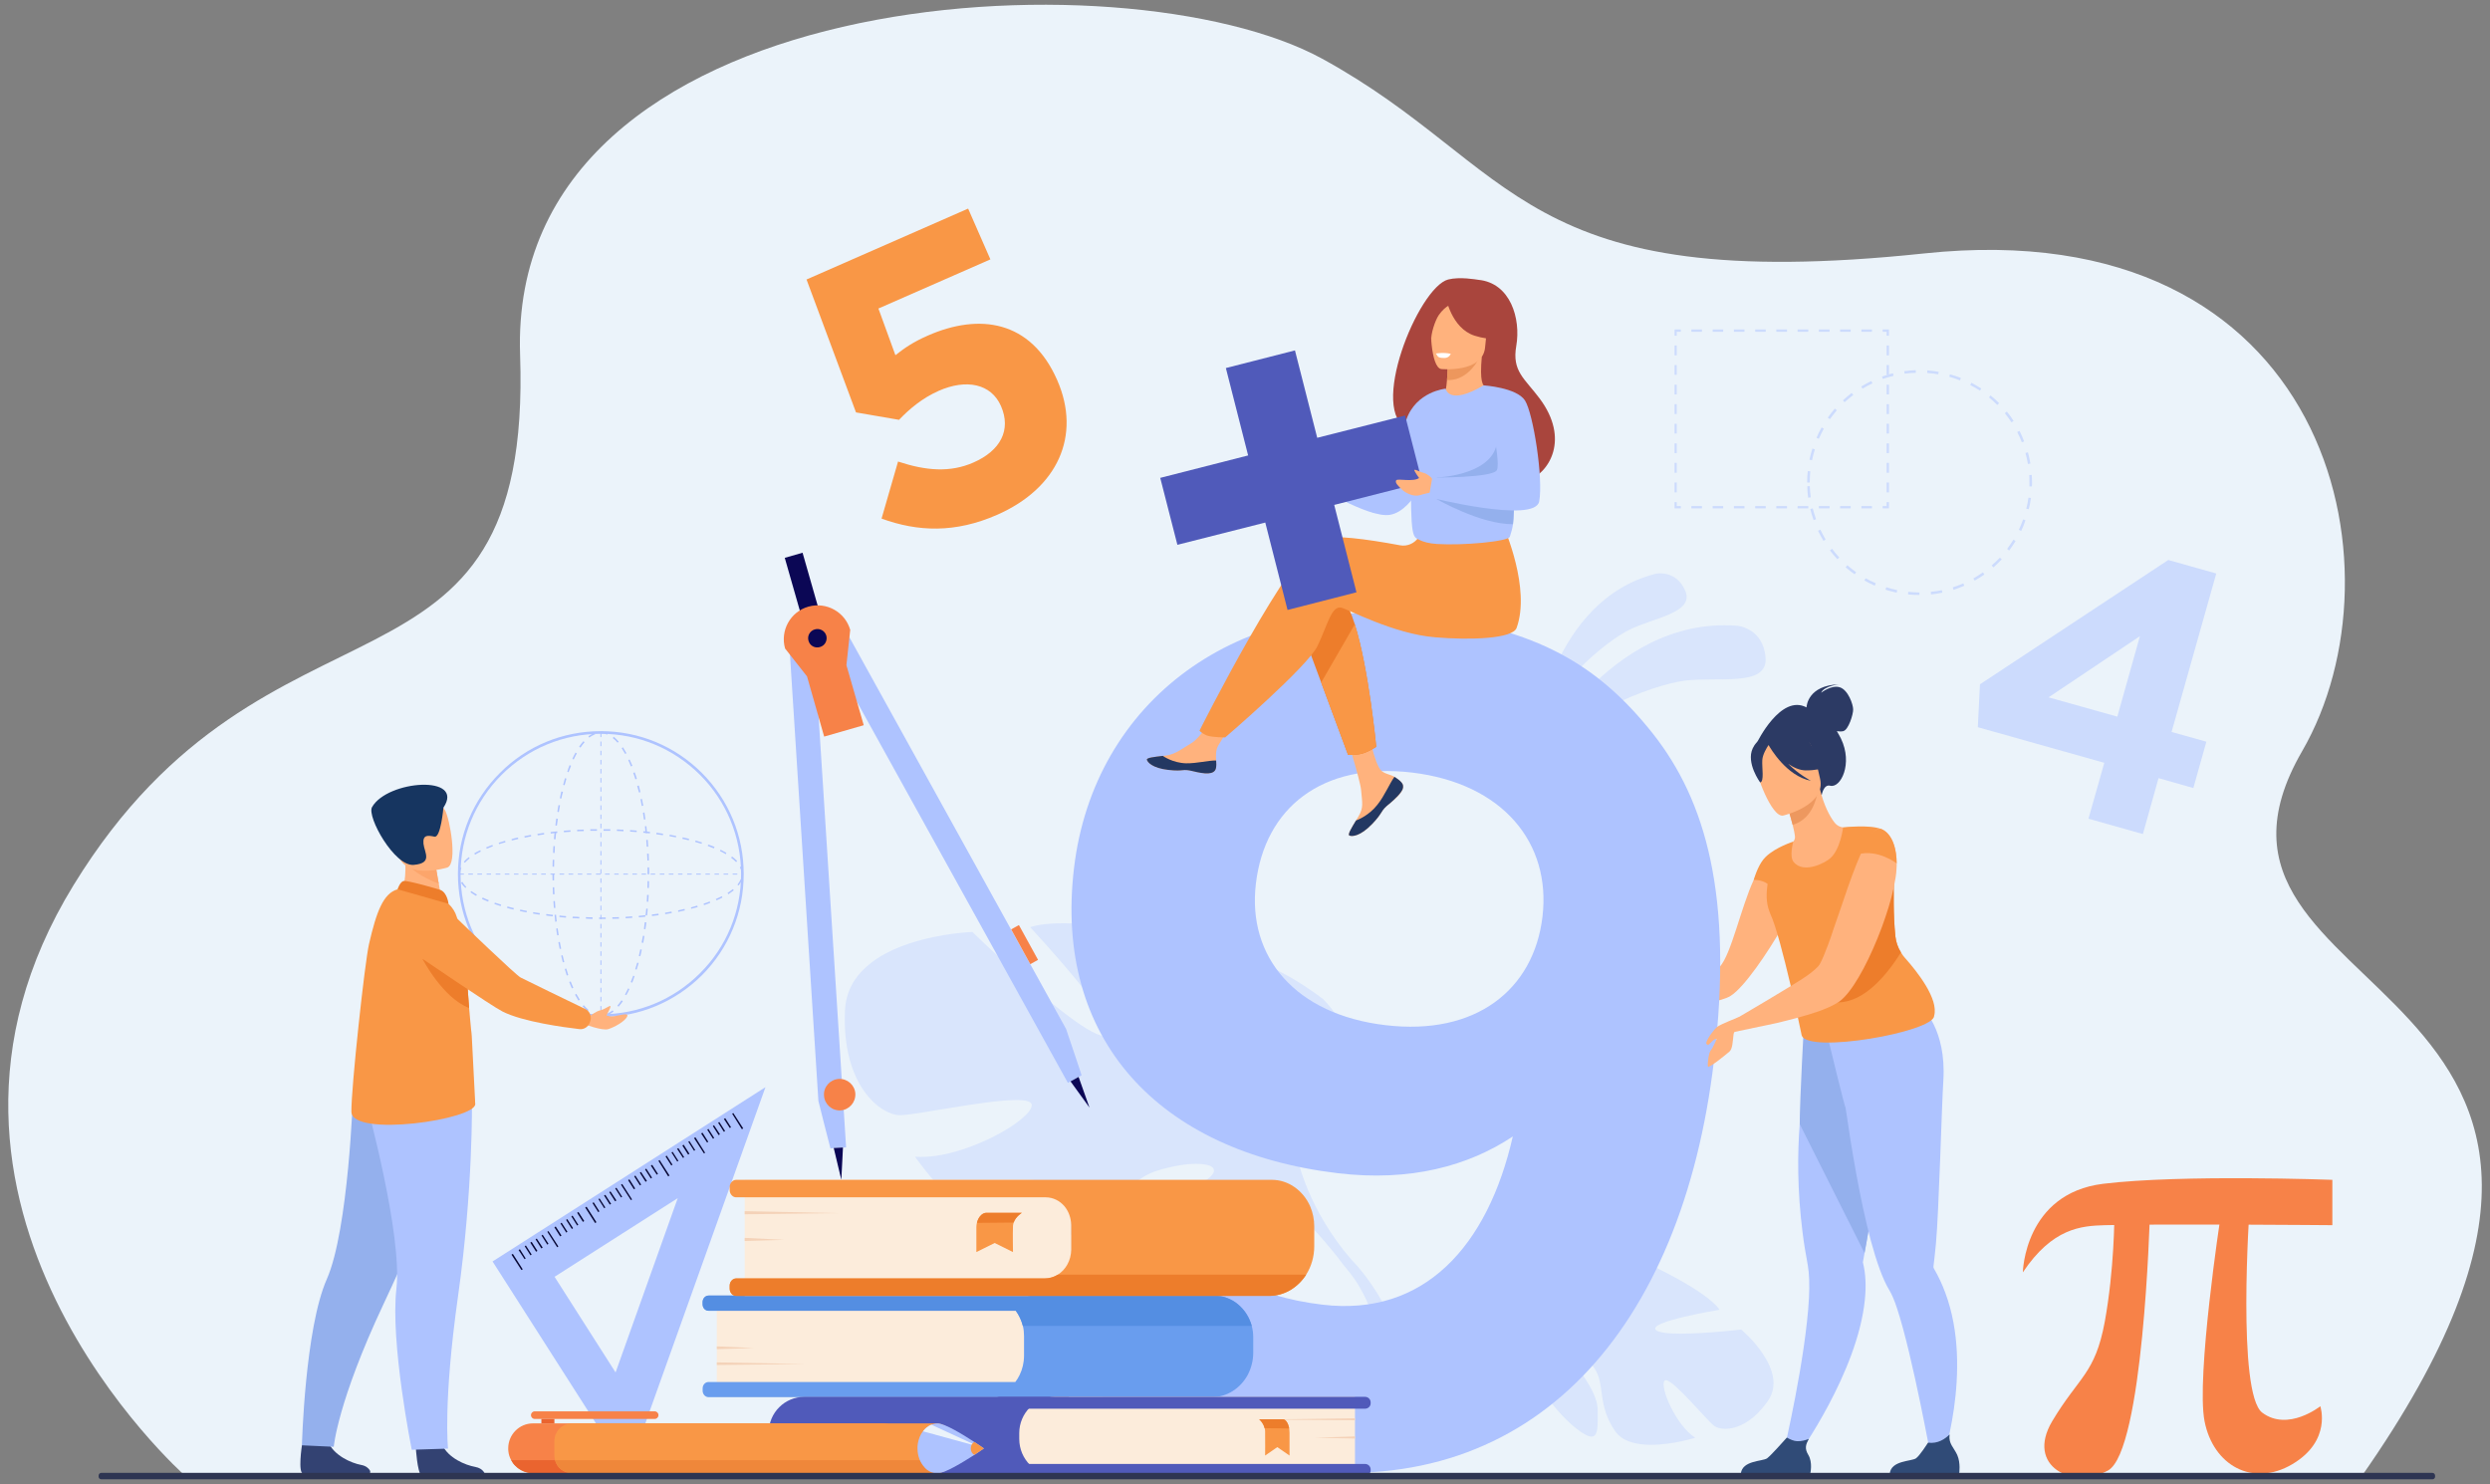 <?xml version="1.0" encoding="UTF-8"?>
<!DOCTYPE svg PUBLIC "-//W3C//DTD SVG 1.1//EN" "http://www.w3.org/Graphics/SVG/1.1/DTD/svg11.dtd">
<!-- Creator: CorelDRAW X8 -->
<svg xmlns="http://www.w3.org/2000/svg" xml:space="preserve" width="151mm" height="90mm" version="1.1" style="shape-rendering:geometricPrecision; text-rendering:geometricPrecision; image-rendering:optimizeQuality; fill-rule:evenodd; clip-rule:evenodd"
viewBox="0 0 15100 9000"
 xmlns:xlink="http://www.w3.org/1999/xlink">
 <rect x="0" y="0" width="15100" height="9000" fill="#808080" stroke="none"/>
 <defs>
  <style type="text/css">
   <![CDATA[
    .fil7 {fill:#060633}
    .fil3 {fill:#0B0755}
    .fil26 {fill:#163560}
    .fil20 {fill:#233862}
    .fil9 {fill:#2C3A64}
    .fil29 {fill:#2E3552}
    .fil14 {fill:#304B77}
    .fil24 {fill:#334272}
    .fil19 {fill:#505ABA}
    .fil17 {fill:#548EE2}
    .fil16 {fill:#699DEE}
    .fil11 {fill:#94B0ED}
    .fil21 {fill:#A9453D}
    .fil2 {fill:#AEC3FF}
    .fil6 {fill:#BDCFFE}
    .fil5 {fill:#CCDBFD}
    .fil1 {fill:#D9E5FC}
    .fil27 {fill:#EA642F}
    .fil0 {fill:#EBF3FA}
    .fil13 {fill:#ED7D2B}
    .fil22 {fill:#ED975D}
    .fil12 {fill:#ED985F}
    .fil28 {fill:#EF873A}
    .fil18 {fill:#F4D2B8}
    .fil4 {fill:#F78248}
    .fil8 {fill:#F99746}
    .fil25 {fill:#FCA56B}
    .fil15 {fill:#FCECDB}
    .fil10 {fill:#FFB27D}
    .fil23 {fill:white}
   ]]>
  </style>
 </defs>
 <g id="Layer_x0020_1">
  <g id="_2043924230768">
   <path class="fil0" d="M1125 8952c0,0 -1868,-1647 -679,-3584 1188,-1937 2785,-963 2708,-3217 -78,-2255 3671,-2448 4864,-1795 1194,654 1187,1441 3650,1181 2463,-261 2934,1911 2293,3018 -909,1570 2524,1311 361,4397l-13197 0z"/>
   <path class="fil1" d="M9283 4661c0,0 420,-869 1174,-869 27,0 53,1 80,3 0,0 157,15 170,194 14,179 -289,113 -491,139 -201,26 -700,215 -933,533z"/>
   <path class="fil1" d="M9306 4473c0,0 99,-831 733,-993 0,0 12,-3 30,-3 40,0 111,14 151,106 57,134 -192,163 -339,236 -148,73 -480,349 -575,654z"/>
   <path class="fil1" d="M8542 8589l-79 -4c0,0 -55,-546 -248,-827 -8,-10 -19,-25 -32,-43l0 0c-33,-39 -55,-68 -70,-89 -98,-123 -235,-281 -308,-305l0 0c-64,296 -680,477 -1045,482 -6,0 -12,0 -17,0 -343,0 -215,-131 -66,-328 151,-201 554,-244 656,-332 62,-54 18,-85 -78,-85 -61,0 -144,13 -233,40 -228,68 -291,326 -659,444 -30,10 -62,14 -93,14 -346,0 -721,-541 -721,-541 13,1 27,1 40,1 277,0 670,-226 668,-315 -1,-21 -37,-30 -93,-30 -95,0 -247,23 -388,46 -141,23 -270,46 -317,46 -2,0 -3,0 -4,0 -114,-3 -350,-177 -331,-632 18,-455 773,-479 773,-479 0,0 649,632 805,632 1,0 3,0 4,-1 147,-13 -459,-660 -459,-660 51,-17 121,-24 201,-24 339,0 853,122 853,122 0,0 146,840 282,840 4,0 8,0 12,-2 139,-49 -177,-778 -177,-778 286,22 608,280 608,280 428,442 -157,965 -157,965 0,0 60,306 327,614 0,0 390,377 346,949zm-737 -1268c0,0 0,0 0,0 0,0 0,0 0,0zm0 0c0,0 0,0 0,0zm0 0c0,0 0,0 0,0zm0 -1c0,0 0,0 0,1 0,-1 0,-1 0,-1zm0 0c0,0 0,0 0,0 0,0 0,0 0,0zm0 0c0,0 0,0 0,0 0,0 0,0 0,0zm0 0c0,0 0,0 0,0 0,0 0,0 0,0zm1 -1c-1,0 -1,1 -1,1 0,0 0,-1 1,-1zm0 -3c0,1 0,2 0,3 0,-1 0,-2 0,-3zm0 0c0,0 0,0 0,0 0,0 0,0 0,0zm0 0c0,0 0,0 0,0 0,0 0,0 0,0z"/>
   <path class="fil1" d="M10013 8762c-88,0 -175,-19 -219,-84 -111,-161 -57,-284 -127,-383 -48,-66 -100,-109 -125,-109 -12,0 -17,10 -13,31 14,67 161,210 160,337 0,87 5,158 -38,158 -19,0 -50,-15 -96,-52 -144,-115 -334,-378 -269,-517 3,-6 5,-12 8,-18 -6,11 -8,18 -8,18 -8,-3 -19,-4 -32,-4 -48,0 -124,16 -184,31l-1 0c-12,4 -30,8 -55,14l0 0 0 0c-11,3 -19,5 -26,7l0 0 0 0c-10,3 -19,7 -29,11l-25 -29c58,-19 98,-24 98,-24l0 0c201,-41 319,-145 319,-145 0,0 -74,-392 232,-436 0,0 2,0 6,0 34,0 214,3 323,75 0,0 -349,196 -309,259 4,5 10,8 18,8 81,0 356,-254 356,-254 0,0 370,168 451,287 0,0 -440,72 -386,123 18,16 78,22 150,22 154,0 367,-25 367,-25 0,0 294,244 162,433 -91,130 -190,169 -258,169 -30,0 -54,-8 -68,-18 -43,-32 -244,-277 -293,-277 -4,0 -6,1 -8,3 -30,37 68,270 186,346 0,0 -135,43 -267,43z"/>
   <path class="fil2" d="M4938 3936l193 3022 -95 6c-1,0 -73,-287 -73,-287l-174 -2732 149 -9z"/>
   <polygon class="fil3" points="5056,6962 5102,7155 5112,6959 "/>
   <path class="fil4" d="M4997 6644c-4,-52 36,-97 89,-101 52,-3 98,37 101,89 3,53 -37,98 -89,102 -53,3 -98,-37 -101,-90z"/>
   <path class="fil2" d="M5009 3917l1467 2650 83 -46c1,-1 -94,-281 -94,-281l-1325 -2395 -131 72z"/>
   <polygon class="fil3" points="6541,6531 6607,6717 6492,6558 "/>
   <polygon class="fil4" points="6295,5821 6248,5847 6132,5636 6179,5610 "/>
   <polygon class="fil3" points="4973,3723 4865,3754 4759,3383 4867,3352 "/>
   <path class="fil4" d="M5156 3820l-23 214 105 364 -240 69 -104 -365 -133 -169c-31,-109 32,-223 141,-254l0 0c109,-31 223,32 254,141z"/>
   <path class="fil3" d="M4903 3886c-9,-30 9,-61 38,-69 30,-9 61,8 70,38 8,30 -9,61 -39,69 -30,9 -61,-8 -69,-38z"/>
   <polygon class="fil5" points="11455,3083 11417,3083 11417,3069 11441,3069 11441,3045 11455,3045 "/>
   <path class="fil5" d="M11352 3083l-64 0 0 -14 64 0 0 14zm-129 0l-64 0 0 -14 64 0 0 14zm-128 0l-65 0 0 -14 65 0 0 14zm-129 0l-65 0 0 -14 65 0 0 14zm-129 0l-65 0 0 -14 65 0 0 14zm-129 0l-64 0 0 -14 64 0 0 14zm-129 0l-64 0 0 -14 64 0 0 14zm-129 0l-64 0 0 -14 64 0 0 14zm-129 0l-64 0 0 -14 64 0 0 14z"/>
   <polygon class="fil5" points="10193,3083 10155,3083 10155,3045 10168,3045 10168,3069 10193,3069 "/>
   <path class="fil5" d="M10168 2986l-13 0 0 -60 13 0 0 60zm0 -119l-13 0 0 -60 13 0 0 60zm0 -119l-13 0 0 -59 13 0 0 59zm0 -119l-13 0 0 -59 13 0 0 59zm0 -118l-13 0 0 -60 13 0 0 60zm0 -119l-13 0 0 -59 13 0 0 59zm0 -119l-13 0 0 -59 13 0 0 59zm0 -118l-13 0 0 -60 13 0 0 60z"/>
   <polygon class="fil5" points="10168,2036 10155,2036 10155,1998 10193,1998 10193,2012 10168,2012 "/>
   <path class="fil5" d="M11352 2012l-64 0 0 -14 64 0 0 14zm-129 0l-64 0 0 -14 64 0 0 14zm-128 0l-65 0 0 -14 65 0 0 14zm-129 0l-65 0 0 -14 65 0 0 14zm-129 0l-65 0 0 -14 65 0 0 14zm-129 0l-64 0 0 -14 64 0 0 14zm-129 0l-64 0 0 -14 64 0 0 14zm-129 0l-64 0 0 -14 64 0 0 14zm-129 0l-64 0 0 -14 64 0 0 14z"/>
   <polygon class="fil5" points="11455,2036 11441,2036 11441,2012 11417,2012 11417,1998 11455,1998 "/>
   <path class="fil5" d="M11455 2986l-14 0 0 -60 14 0 0 60zm0 -119l-14 0 0 -60 14 0 0 60zm0 -119l-14 0 0 -59 14 0 0 59zm0 -119l-14 0 0 -59 14 0 0 59zm0 -118l-14 0 0 -60 14 0 0 60zm0 -119l-14 0 0 -59 14 0 0 59zm-10 -119l-4 0 0 -59 14 0 0 56c-4,1 -7,2 -10,3zm10 -118l-14 0 0 -60 14 0 0 60z"/>
   <path class="fil5" d="M11640 3608c-23,0 -46,-1 -69,-3l1 -16c23,2 46,4 68,4l0 15zm70 -3l-1 -16c22,-2 45,-5 67,-10l3 15c-23,5 -46,8 -69,11zm-208 -11c-23,-5 -46,-11 -68,-18l5 -15c21,7 44,13 66,18l-3 15zm345 -17l-5 -15c22,-7 43,-15 64,-24l6 14c-21,9 -43,18 -65,25zm-478 -25c-22,-10 -43,-20 -63,-32l8 -13c20,11 40,21 61,30l-6 15zm606 -31l-8 -13c20,-12 39,-24 58,-37l9 13c-19,13 -39,26 -59,37zm-728 -38c-19,-13 -37,-28 -55,-43l11 -12c17,15 35,29 53,42l-9 13zm842 -42l-11 -12c17,-15 34,-31 50,-47l11 10c-16,17 -33,33 -50,49zm-947 -50c-16,-17 -31,-35 -45,-53l13 -10c13,18 28,36 44,53l-12 10zm1042 -52l-12 -10c13,-18 26,-37 38,-56l13 8c-12,20 -25,39 -39,58zm-1126 -59c-12,-20 -23,-41 -33,-61l14 -7c10,20 21,41 32,60l-13 8zm1199 -60l-14 -7c9,-20 18,-42 26,-63l14 5c-7,22 -16,44 -26,65zm-1259 -66c-8,-22 -14,-44 -20,-67l15 -4c6,22 12,44 20,66l-15 5zm1305 -66l-15 -3c6,-22 10,-45 13,-67l15 2c-3,23 -7,46 -13,68zm-1338 -70c-3,-23 -5,-46 -5,-69l15 -1c1,23 3,46 6,68l-16 2zm1357 -68l-15 0c0,-8 0,-16 0,-24 0,-15 0,-30 -1,-45l15 -1c1,16 2,31 2,46 0,8 0,16 -1,24zm-1347 -24l-16 0c0,-23 1,-46 4,-69l15 1c-2,23 -3,46 -3,68zm1323 -112c-4,-23 -9,-45 -15,-67l15 -4c6,22 11,45 15,68l-15 3zm-1309 -23l-16 -3c5,-23 11,-46 18,-68l15 5c-7,21 -13,44 -17,66zm1272 -109c-8,-21 -18,-42 -28,-62l14 -7c10,21 20,42 28,64l-14 5zm-1231 -21l-14 -6c9,-22 19,-43 31,-63l13 8c-11,20 -21,40 -30,61zm1168 -100c-12,-19 -26,-37 -40,-55l12 -10c15,18 29,37 41,57l-13 8zm-1101 -19l-13 -9c13,-19 28,-37 43,-55l12 10c-15,18 -29,36 -42,54zm1015 -86c-16,-16 -33,-32 -50,-46l9 -12c18,14 36,30 52,47l-11 11zm-926 -17l-10 -11c17,-16 35,-31 53,-45l10 12c-18,14 -36,29 -53,44zm821 -70c-19,-12 -39,-24 -59,-34l7 -14c20,11 41,23 60,35l-8 13zm-712 -12l-8 -13c20,-12 40,-23 61,-33l7 14c-20,9 -41,20 -60,32zm591 -50c-21,-9 -43,-16 -65,-22l4 -15c23,6 45,14 66,22l-5 15zm-468 -9l-5 -14c10,-4 21,-7 32,-11l10 0 0 -3c8,-2 16,-4 25,-6l3 15c-22,5 -44,12 -65,19z"/>
   <path class="fil6" d="M11455 2273l-10 0c3,-1 6,-2 10,-3l0 3z"/>
   <path class="fil5" d="M11754 2270c-22,-4 -45,-7 -67,-8l1 -16c23,2 46,5 69,9l-3 15zm-204 -4l-2 -15c23,-3 47,-5 70,-6l0 16c-22,0 -45,2 -68,5z"/>
   <polygon class="fil2" points="3806,8932 2987,7650 4642,6593 "/>
   <polygon class="fil0" points="3733,8323 3363,7743 4110,7266 "/>
   <polygon class="fil7" points="3170,7698 3162,7702 3102,7609 3110,7604 "/>
   <polygon class="fil7" points="3188,7632 3181,7636 3145,7581 3153,7576 "/>
   <polygon class="fil7" points="3224,7608 3217,7613 3182,7558 3189,7553 "/>
   <polygon class="fil7" points="3259,7586 3251,7591 3216,7536 3224,7531 "/>
   <polygon class="fil7" points="3291,7566 3283,7571 3248,7516 3255,7511 "/>
   <polygon class="fil7" points="3326,7543 3319,7548 3284,7493 3291,7488 "/>
   <polygon class="fil7" points="3386,7559 3379,7564 3319,7470 3326,7466 "/>
   <polygon class="fil7" points="3405,7493 3397,7498 3362,7443 3370,7438 "/>
   <polygon class="fil7" points="3441,7470 3434,7475 3399,7420 3406,7415 "/>
   <polygon class="fil7" points="3475,7448 3468,7453 3433,7398 3440,7393 "/>
   <polygon class="fil7" points="3507,7428 3500,7432 3465,7377 3472,7372 "/>
   <polygon class="fil7" points="3543,7405 3535,7410 3500,7355 3508,7350 "/>
   <polygon class="fil7" points="3617,7412 3609,7417 3549,7323 3557,7318 "/>
   <polygon class="fil7" points="3635,7346 3628,7351 3593,7296 3600,7291 "/>
   <polygon class="fil7" points="3671,7323 3664,7327 3629,7272 3636,7268 "/>
   <polygon class="fil7" points="3706,7301 3698,7305 3663,7250 3671,7246 "/>
   <polygon class="fil7" points="3738,7280 3730,7285 3695,7230 3702,7225 "/>
   <polygon class="fil7" points="3773,7258 3766,7262 3731,7207 3738,7203 "/>
   <polygon class="fil7" points="3833,7274 3826,7278 3766,7185 3773,7180 "/>
   <polygon class="fil7" points="3852,7208 3844,7212 3809,7157 3817,7152 "/>
   <polygon class="fil7" points="3888,7184 3881,7189 3846,7134 3853,7129 "/>
   <polygon class="fil7" points="3923,7162 3915,7167 3880,7112 3887,7107 "/>
   <polygon class="fil7" points="3954,7142 3947,7147 3912,7092 3919,7087 "/>
   <polygon class="fil7" points="3990,7119 3983,7124 3947,7069 3955,7064 "/>
   <polygon class="fil7" points="4060,7129 4052,7134 3993,7040 4000,7035 "/>
   <polygon class="fil7" points="4078,7063 4071,7068 4036,7013 4043,7008 "/>
   <polygon class="fil7" points="4114,7040 4107,7044 4072,6989 4079,6985 "/>
   <polygon class="fil7" points="4149,7018 4142,7022 4106,6967 4114,6963 "/>
   <polygon class="fil7" points="4181,6997 4173,7002 4138,6947 4146,6942 "/>
   <polygon class="fil7" points="4216,6975 4209,6979 4174,6924 4181,6920 "/>
   <polygon class="fil7" points="4276,6991 4269,6995 4209,6902 4217,6897 "/>
   <polygon class="fil7" points="4295,6924 4288,6929 4252,6874 4260,6869 "/>
   <polygon class="fil7" points="4331,6901 4324,6906 4289,6851 4296,6846 "/>
   <polygon class="fil7" points="4366,6879 4358,6884 4323,6829 4330,6824 "/>
   <polygon class="fil7" points="4397,6859 4390,6864 4355,6809 4362,6804 "/>
   <polygon class="fil7" points="4433,6836 4426,6841 4390,6786 4398,6781 "/>
   <polygon class="fil7" points="4507,6843 4499,6848 4440,6754 4447,6750 "/>
   <path class="fil4" d="M12267 7716c0,0 9,-478 487,-537 478,-58 1390,-24 1390,-24l0 275c0,0 -1035,-9 -1380,0 -143,4 -317,17 -497,286z"/>
   <path class="fil4" d="M13037 7378c0,0 -39,1423 -254,1540 -214,117 -500,-26 -338,-299 163,-273 260,-286 319,-604 58,-319 58,-637 58,-637l215 0z"/>
   <path class="fil4" d="M13466 7378c0,0 -149,975 -97,1241 52,267 292,403 533,260 240,-143 169,-351 169,-351 0,0 -196,156 -352,39 -155,-117 -77,-1241 -77,-1241l-176 52z"/>
   <path class="fil2" d="M3644 4450c-228,0 -441,89 -602,249 -161,161 -249,375 -249,602 0,227 88,441 249,601 161,161 374,249 602,249 227,0 440,-88 601,-249 161,-160 249,-374 249,-601 0,-227 -88,-441 -249,-602 -161,-160 -374,-249 -601,-249zm0 1718c-232,0 -450,-91 -613,-254 -164,-164 -254,-382 -254,-613 0,-232 90,-449 254,-613 163,-164 381,-254 613,-254 231,0 449,90 613,254 163,164 253,381 253,613 0,231 -90,449 -253,613 -164,163 -382,254 -613,254z"/>
   <path class="fil2" d="M3701 5038c-14,0 -27,0 -41,0l0 -9c14,0 27,0 41,0l0 9zm-121 0l0 -9c13,0 27,0 40,0l0 9c-13,0 -27,0 -40,0zm201 3c-14,-1 -27,-1 -40,-2l0 -9c13,1 27,1 40,2l0 9zm-281 0l0 -9c13,0 26,-1 40,-1l0 9c-13,0 -27,1 -40,1zm361 5c-13,-1 -27,-2 -40,-3l0 -9c14,1 27,2 40,3l0 9zm-441 1l-1 -9c14,-1 27,-2 40,-3l1 9c-13,1 -27,2 -40,3zm521 7c-14,-1 -27,-3 -40,-4l1 -9c13,1 26,3 40,4l-1 9zm-601 1l-1 -9c13,-2 27,-3 40,-4l1 9c-13,1 -27,2 -40,4zm680 10c-13,-2 -26,-4 -40,-6l1 -9c14,2 27,4 40,6l-1 9zm-759 1l-2 -9c13,-2 27,-4 40,-6l1 9c-13,2 -26,4 -39,6zm838 12c-13,-2 -26,-5 -39,-7l1 -9c13,3 27,5 40,8l-2 8zm-917 2l-2 -9c13,-3 26,-5 40,-8l1 9c-13,3 -26,5 -39,8zm995 16c-12,-3 -26,-6 -39,-9l2 -9c13,3 27,6 39,9l-2 9zm-1073 1l-2 -8c12,-4 25,-7 39,-10l2 9c-13,3 -27,6 -39,9zm1150 20c-12,-4 -25,-7 -38,-11l2 -9c14,4 27,8 39,12l-3 8zm-1227 2l-3 -8c12,-4 25,-8 39,-12l2 9c-13,3 -26,7 -38,11zm1302 26c-11,-5 -24,-10 -37,-15l3 -8c13,4 26,9 38,14l-4 9zm-1377 2l-4 -8c12,-5 25,-10 38,-15l3 8c-13,5 -25,10 -37,15zm1449 33c-11,-7 -23,-13 -35,-19l4 -8c12,6 24,13 35,19l-4 8zm-1520 3l-5 -8c11,-6 23,-13 36,-19l4 8c-13,6 -25,13 -35,19zm1583 45c-9,-9 -19,-18 -30,-26l5 -8c12,9 22,18 31,27l-6 7zm-1645 4l-6 -6c8,-9 18,-19 30,-28l5 7c-11,9 -21,18 -29,27zm1679 63c-1,-12 -5,-24 -11,-36l8 -5c7,13 11,27 12,40l-9 1zm-1717 19c0,-4 -1,-9 -1,-13 0,-14 3,-27 10,-41l8 4c-6,12 -9,25 -9,37 0,4 1,8 1,12l-9 1zm1698 56l-7 -5c9,-11 15,-22 20,-33l8 3c-4,12 -12,24 -21,35zm-1657 15c-11,-10 -20,-21 -26,-32l8 -5c6,11 14,21 24,31l-6 6zm1595 38l-5 -8c12,-7 22,-15 32,-23l6 7c-10,8 -21,16 -33,24zm-1530 10c-12,-7 -24,-15 -34,-22l5 -7c10,7 22,14 34,21l-5 8zm1458 27l-4 -8c13,-6 25,-11 36,-17l4 8c-11,6 -23,12 -36,17zm-1385 8c-13,-5 -25,-11 -37,-16l4 -9c12,6 24,11 37,16l-4 9zm1309 21l-2 -9c12,-4 25,-8 37,-13l3 8c-12,5 -25,10 -38,14zm-1233 6c-13,-4 -26,-9 -38,-13l3 -8c12,4 25,8 38,12l-3 9zm1156 16l-2 -8c13,-4 26,-7 38,-11l3 9c-13,3 -26,7 -39,10zm-1078 5c-13,-3 -26,-6 -39,-10l2 -9c13,4 26,7 39,10l-2 9zm999 14l-1 -9c13,-3 26,-6 39,-9l2 9c-13,3 -26,6 -40,9zm-920 3c-13,-2 -27,-5 -40,-8l2 -9c13,3 26,6 40,8l-2 9zm841 11l-1 -9c13,-2 26,-4 39,-7l2 9c-13,2 -27,5 -40,7zm-762 3c-13,-2 -27,-4 -40,-7l2 -8c13,2 26,4 40,6l-2 9zm682 8l-1 -9c14,-2 27,-3 40,-5l1 9c-13,2 -26,3 -40,5zm-602 2c-13,-1 -27,-3 -40,-5l1 -9c13,2 27,4 40,5l-1 9zm522 6l0 -9c13,-1 26,-2 39,-4l1 9c-13,2 -26,3 -40,4zm-442 2c-13,-1 -27,-2 -40,-4l1 -9c13,2 27,3 40,4l-1 9zm362 4l0 -9c13,-1 26,-2 40,-3l0 9c-13,1 -27,2 -40,3zm-281 1c-14,-1 -27,-2 -41,-2l1 -9c13,0 27,1 40,2l0 9zm201 2l-1 -9c14,0 27,-1 40,-1l1 9c-13,0 -27,1 -40,1zm-121 1c-13,-1 -27,-1 -40,-2l0 -9c13,1 27,1 40,1l0 10zm51 0c-4,0 -7,0 -11,0l0 -9c14,0 27,0 40,0l0 9c-9,0 -19,0 -29,0z"/>
   <path class="fil2" d="M3682 4455c-13,-6 -26,-8 -38,-8l0 -10c14,0 28,3 42,9l-4 9zm-108 18l-6 -7c12,-10 25,-17 38,-21l3 8c-12,5 -24,11 -35,20zm171 31c-9,-11 -19,-20 -29,-28l6 -8c10,9 21,19 30,30l-7 6zm-225 30l-8 -6c8,-12 17,-23 26,-33l7 6c-9,10 -17,21 -25,33zm271 38c-7,-12 -14,-24 -21,-35l8 -5c7,11 14,23 21,36l-8 4zm-312 34l-8 -4c6,-13 12,-26 19,-38l8 5c-6,11 -13,24 -19,37zm347 42c-5,-14 -11,-26 -16,-39l8 -3c6,12 11,25 17,38l-9 4zm-378 35l-8 -3c4,-14 9,-27 14,-40l9 4c-5,12 -10,25 -15,39zm405 43c-4,-13 -8,-27 -13,-39l9 -3c5,12 9,26 13,39l-9 3zm-429 36l-9 -2c4,-14 7,-28 11,-41l9 3c-4,13 -7,26 -11,40zm451 44c-4,-13 -7,-27 -11,-40l10 -2c3,13 7,26 10,40l-9 2zm-471 37l-9 -2c3,-14 6,-28 9,-41l10 2c-4,13 -7,27 -10,41zm488 45c-3,-14 -5,-28 -8,-41l9 -2c3,13 5,27 8,41l-9 2zm-503 37l-9 -2c2,-14 4,-28 7,-41l9 2c-2,13 -5,27 -7,41zm516 45c-2,-14 -4,-28 -6,-41l9 -2c2,14 4,28 6,42l-9 1zm-528 37l-9 -1c2,-14 3,-28 5,-42l10 2c-2,13 -4,27 -6,41zm538 45c-1,-13 -3,-27 -4,-41l9 -1c1,14 3,28 4,42l-9 0zm-546 38l-10 -1c1,-14 3,-28 4,-42l10 1c-2,14 -3,28 -4,42zm553 45c-1,-13 -2,-27 -3,-41l9 -1c1,14 2,28 3,42l-9 0zm-559 38l-9 -1c0,-14 1,-28 2,-41l9 0c0,14 -1,28 -2,42zm563 46c0,-14 -1,-28 -2,-42l10 0c0,13 1,27 1,41l-9 1zm-566 37l-9 0c0,-14 0,-28 1,-42l9 0c0,14 -1,28 -1,42zm577 46l-10 0 0 -1c0,-14 0,-27 0,-41l9 0c1,13 1,27 1,41l0 1zm-586 37c0,-12 -1,-25 -1,-38l0 -3 10 0 0 3c0,13 0,26 0,38l-9 0zm584 46l-9 0c0,-14 1,-28 1,-42l9 1c0,14 0,28 -1,41zm-582 38c0,-14 -1,-28 -1,-42l9 0c0,14 1,28 2,42l-10 0zm578 46l-9 -1c1,-13 2,-27 2,-41l10 0c-1,14 -2,28 -3,42zm-572 37c-1,-13 -2,-27 -3,-41l9 -1c1,14 2,28 3,42l-9 0zm565 46l-9 -1c1,-13 3,-27 4,-41l9 1c-1,13 -2,27 -4,41zm-557 38c-1,-14 -3,-28 -4,-42l9 -1c1,14 3,28 4,41l-9 2zm547 45l-9 -1c2,-14 4,-28 5,-41l10 1c-2,14 -4,28 -6,41zm-535 37c-2,-13 -5,-27 -6,-41l9 -1c2,13 4,27 6,41l-9 1zm522 46l-10 -2c3,-13 5,-27 8,-41l9 1c-2,14 -5,28 -7,42zm-507 37c-3,-14 -6,-28 -8,-41l9 -2c3,14 5,27 8,41l-9 2zm489 44l-9 -2c3,-13 6,-27 9,-40l9 2c-2,13 -6,27 -9,40zm-470 37c-3,-13 -7,-27 -10,-41l9 -2c3,14 7,28 10,41l-9 2zm448 44l-9 -2c4,-13 8,-27 12,-40l9 2c-4,14 -8,27 -12,40zm-424 36c-4,-13 -8,-26 -12,-40l9 -2c4,13 8,26 12,39l-9 3zm397 43l-9 -3c5,-12 10,-26 15,-39l8 3c-4,14 -9,27 -14,39zm-366 35c-5,-12 -11,-25 -16,-39l9 -3c5,13 10,26 16,38l-9 4zm330 41l-8 -4c7,-12 13,-24 19,-37l8 4c-6,13 -12,26 -19,37zm-290 33c-7,-11 -14,-23 -21,-36l8 -5c7,13 14,25 21,36l-8 5zm243 37l-7 -6c8,-10 17,-21 25,-33l8 6c-9,12 -17,23 -26,33zm-188 27c-10,-8 -20,-19 -30,-30l7 -6c10,11 20,21 29,29l-6 7zm121 24l-4 -8c12,-5 23,-12 35,-21l6 8c-12,9 -25,16 -37,21zm-43 8c-14,0 -28,-3 -42,-9l4 -9c13,6 26,9 39,9l-1 9z"/>
   <path class="fil2" d="M2813 5304l-28 0 0 -6 28 0 0 6zm55 0l-28 0 0 -6 28 0 0 6zm55 0l-28 0 0 -6 28 0 0 6zm55 0l-27 0 0 -6 27 0 0 6zm56 0l-28 0 0 -6 28 0 0 6zm55 0l-28 0 0 -6 28 0 0 6zm55 0l-27 0 0 -6 27 0 0 6zm56 0l-28 0 0 -6 28 0 0 6zm55 0l-28 0 0 -6 28 0 0 6zm55 0l-28 0 0 -6 28 0 0 6zm55 0l-27 0 0 -6 27 0 0 6zm56 0l-28 0 0 -6 28 0 0 6zm55 0l-28 0 0 -6 28 0 0 6zm55 0l-27 0 0 -6 27 0 0 6zm55 0l-27 0 0 -6 27 0 0 6zm56 0l-28 0 0 -6 28 0 0 6zm55 0l-28 0 0 -6 28 0 0 6zm55 0l-27 0 0 -6 27 0 0 6zm56 0l-28 0 0 -6 28 0 0 6zm55 0l-28 0 0 -6 28 0 0 6zm55 0l-27 0 0 -6 27 0 0 6zm55 0l-27 0 0 -6 27 0 0 6zm56 0l-28 0 0 -6 28 0 0 6zm55 0l-28 0 0 -6 28 0 0 6zm55 0l-27 0 0 -6 27 0 0 6zm56 0l-28 0 0 -6 28 0 0 6zm55 0l-28 0 0 -6 28 0 0 6zm55 0l-27 0 0 -6 27 0 0 6zm55 0l-27 0 0 -6 27 0 0 6zm56 0l-28 0 0 -6 28 0 0 6zm55 0l-28 0 0 -6 28 0 0 6zm31 0l-3 0 0 -6 3 0 0 6z"/>
   <path class="fil2" d="M3647 4470l-6 0 0 -28 6 0 0 28zm0 55l-6 0 0 -28 6 0 0 28zm0 55l-6 0 0 -27 6 0 0 27zm0 56l-6 0 0 -28 6 0 0 28zm0 55l-6 0 0 -28 6 0 0 28zm0 55l-6 0 0 -28 6 0 0 28zm0 55l-6 0 0 -27 6 0 0 27zm0 56l-6 0 0 -28 6 0 0 28zm0 55l-6 0 0 -28 6 0 0 28zm0 55l-6 0 0 -27 6 0 0 27zm0 56l-6 0 0 -28 6 0 0 28zm0 55l-6 0 0 -28 6 0 0 28zm0 55l-6 0 0 -28 6 0 0 28zm0 55l-6 0 0 -27 6 0 0 27zm0 56l-6 0 0 -28 6 0 0 28zm0 55l-6 0 0 -28 6 0 0 28zm0 55l-6 0 0 -27 6 0 0 27zm0 56l-6 0 0 -28 6 0 0 28zm0 55l-6 0 0 -28 6 0 0 28zm0 55l-6 0 0 -28 6 0 0 28zm0 55l-6 0 0 -27 6 0 0 27zm0 56l-6 0 0 -28 6 0 0 28zm0 55l-6 0 0 -28 6 0 0 28zm0 55l-6 0 0 -27 6 0 0 27zm0 56l-6 0 0 -28 6 0 0 28zm0 55l-6 0 0 -28 6 0 0 28zm0 55l-6 0 0 -28 6 0 0 28zm0 55l-6 0 0 -27 6 0 0 27zm0 56l-6 0 0 -28 6 0 0 28zm0 55l-6 0 0 -28 6 0 0 28zm0 55l-6 0 0 -27 6 0 0 27zm0 32l-6 0 0 -4 6 0 0 4z"/>
   <path class="fil5" d="M12995 5058l-330 -93 96 -339 -767 -216 13 -260 1142 -754 291 82 -271 961 211 59 -79 281 -211 -60 -95 339zm-18 -1200l-554 371 417 117 137 -488z"/>
   <path class="fil8" d="M5346 3145l100 -346c169,56 316,68 457,6 164,-72 231,-197 167,-343 -60,-136 -211,-165 -377,-92 -100,44 -179,111 -241,176l-261 -45 -300 -806 980 -430 135 308 -679 298 103 283c56,-44 108,-80 197,-119 310,-136 624,-95 784,270 148,337 3,656 -364,817 -255,112 -481,103 -701,23z"/>
   <path class="fil9" d="M10955 4290c1,-11 10,-133 196,-140 0,0 -91,11 -107,51 0,0 62,-49 113,-33 51,16 81,105 81,134 1,29 -28,124 -60,132 -12,3 -26,2 -39,0 8,14 17,28 25,45 74,153 -2,302 -65,286 -41,-11 -52,58 -52,58l-393 -318c0,0 144,-299 301,-215z"/>
   <path class="fil10" d="M10188 6105c115,-12 252,-32 306,-65 83,-51 226,-263 315,-418 2,-4 8,-82 10,-86 46,-82 67,-31 69,-97 2,-39 -2,-73 -10,-103 -11,-39 -29,-70 -47,-94 -3,-3 -5,-7 -9,-10 -30,-36 -60,-52 -60,-52 -15,-6 -32,2 -49,20l0 1c-14,14 -29,36 -43,64 -1,1 -2,1 -2,2 -3,6 -6,12 -10,19 -1,1 -2,3 -2,4 -7,15 -14,30 -21,46 -78,169 -136,449 -205,526 -30,32 -190,73 -298,121 -78,34 -20,130 56,122z"/>
   <path class="fil2" d="M10819 8796l83 31c0,0 363,-503 407,-945 8,-79 6,-156 -12,-227 0,0 4,-20 10,-56 3,-16 7,-36 11,-60 11,-67 28,-159 46,-265 43,-242 98,-551 141,-779l-23 -7 -243 -79 -50 -159 -181 -48c0,0 -41,79 -77,453 -7,49 -13,103 -17,162 -14,179 -15,401 17,655 8,65 19,132 32,201 9,51 11,120 7,199 -19,362 -151,924 -151,924z"/>
   <path class="fil11" d="M10914 6817l393 782c3,-16 7,-36 11,-60 11,-67 28,-159 46,-265 43,-242 98,-551 141,-779l-23 -7 -243 -79 -50 -159 -248 -66c0,0 -27,484 -27,633z"/>
   <path class="fil2" d="M11087 6302l9 -78c152,41 560,-113 560,-113 0,0 148,130 129,441 -10,153 -27,799 -45,990 -7,69 -12,118 -15,138l0 0c-1,6 2,12 5,17 26,45 48,92 66,141 178,472 -27,1054 -27,1054l-53 -21c0,0 -117,-648 -211,-934 -16,-49 -32,-87 -46,-110 -41,-66 -79,-175 -114,-304 -65,-244 -118,-561 -153,-806 -5,0 -105,-415 -105,-415z"/>
   <path class="fil10" d="M10795 5355c48,22 106,37 176,41 262,14 322,-216 333,-368 -38,-14 -71,-13 -90,-12 -7,1 -15,1 -22,2 -26,2 -51,-9 -67,-30 -30,-38 -65,-106 -88,-201l-12 5 -189 89c0,0 20,62 35,121 6,25 12,50 14,70 2,18 -8,35 -25,43l0 0 0 0c-2,5 -43,110 -65,240z"/>
   <path class="fil12" d="M10836 4881c0,0 20,62 35,121 111,-31 144,-147 154,-210l-189 89z"/>
   <path class="fil10" d="M10813 4946c0,0 264,-61 224,-225 -41,-165 -34,-283 -205,-251 -171,32 -188,103 -188,161 1,58 99,327 169,315z"/>
   <path class="fil9" d="M10629 4538c29,-60 62,-56 83,-46 125,-115 247,-21 247,-21 47,114 149,160 149,160 0,0 -41,42 -159,41 -36,-1 -72,-17 -105,-40 63,64 138,103 138,103 -148,-28 -247,-199 -257,-217 -12,18 -36,58 -38,91 -3,45 13,132 -13,136 0,0 -87,-118 -45,-207z"/>
   <path class="fil8" d="M11552 5809c-9,-10 -17,-21 -24,-33 -19,-30 -30,-63 -34,-98 -14,-137 -9,-266 -10,-345l0 0c-15,-10 -28,-20 -42,-30 -19,-14 -37,-28 -50,-42 -14,-15 -23,-30 -24,-47 -1,-13 0,-27 1,-40 0,-6 1,-13 2,-19 10,-67 38,-127 38,-127 -70,-29 -232,-10 -232,-10 0,0 -16,133 -78,187 -24,23 -161,100 -223,21 -25,-32 -3,-115 -1,-122 0,0 -106,33 -167,92 -41,39 -64,111 -73,140 0,0 47,-2 84,24 -7,52 -11,111 11,167 2,5 4,10 6,16 67,143 190,736 190,736 37,114 801,-21 803,-118 29,-103 -103,-269 -177,-352z"/>
   <path class="fil13" d="M11146 6079c161,-1 298,-169 382,-303 -19,-30 -30,-63 -34,-98 -14,-137 -9,-266 -10,-345l0 0c-15,-10 -28,-20 -42,-30 -19,-14 -37,-28 -50,-42 -132,224 -465,821 -246,818z"/>
   <path class="fil14" d="M11460 8936l421 0c0,0 10,-64 -12,-113 -21,-46 -54,-68 -46,-124 -27,27 -71,58 -131,50 -8,12 -49,77 -73,95 -28,19 -150,12 -159,92z"/>
   <path class="fil14" d="M10557 8936l421 0c0,0 16,-67 -12,-113 -24,-40 -15,-63 3,-97 -19,8 -44,15 -71,14 -21,-1 -43,-11 -62,-22 -18,20 -96,108 -120,126 -28,19 -150,12 -159,92z"/>
   <path class="fil2" d="M9354 5559c53,-446 -239,-808 -792,-874 -545,-64 -892,215 -946,674 -53,446 241,794 786,858 546,65 899,-213 952,-658zm-3064 2563l682 -771c331,338 623,511 1047,561 617,74 1003,-354 1155,-1020 -269,179 -622,275 -1060,223 -1092,-130 -1724,-816 -1601,-1850 120,-1013 992,-1666 2126,-1532 675,81 1050,293 1386,718 316,402 488,976 369,1981 -194,1630 -1094,2652 -2523,2482 -733,-87 -1199,-390 -1581,-792z"/>
   <path class="fil10" d="M10502 6193l16 65c0,0 210,-44 257,-54l0 0c79,-19 168,-42 242,-67 53,-18 98,-38 129,-58 3,-2 6,-3 9,-6 74,-54 161,-212 230,-381 9,-23 18,-47 27,-69 31,-85 57,-168 72,-240 9,-43 16,-82 17,-115 1,-11 1,-22 1,-32 -2,-183 -93,-208 -93,-208 -2,-1 -3,-2 -6,-2 -16,-3 -32,8 -49,29 -22,26 -44,68 -68,119 -36,82 -74,187 -109,292 -20,57 -39,115 -58,168 -10,32 -21,63 -31,90 -20,53 -37,96 -53,124 -10,17 -39,42 -78,70 -67,48 -455,275 -455,275z"/>
   <path class="fil8" d="M11267 5181c122,-33 235,55 235,55 -2,-183 -93,-208 -93,-208 -36,-15 -98,55 -142,153z"/>
   <path class="fil10" d="M10542 6169c0,0 -107,42 -128,58 -20,16 -60,69 -67,97 0,0 0,12 11,12 11,-1 35,-41 52,-35 0,0 -22,54 -35,68 -13,14 -21,83 -18,98 2,15 92,-57 130,-89 20,-17 20,-59 26,-107 5,-41 120,-66 120,-66l-91 -36z"/>
   <path class="fil15" d="M5967 8473l-1620 0 0 -616 1625 0c132,0 238,107 238,238l0 134c0,135 -109,244 -243,244z"/>
   <path class="fil16" d="M7600 8110l0 93c0,50 -13,96 -34,136 -44,80 -125,134 -218,134l-3051 0c-20,0 -36,-18 -36,-39l0 -14c0,-22 16,-39 36,-39l1860 0c10,-13 19,-27 26,-42 17,-35 27,-75 27,-118l0 -118c0,-21 -2,-42 -7,-62 -9,-34 -23,-65 -43,-92l-1863 0c-20,0 -36,-17 -36,-39l0 -14c0,-21 16,-39 36,-39l3066 0c108,0 199,78 228,184 6,22 9,45 9,69z"/>
   <path class="fil17" d="M7591 8041l-1388 0c-9,-34 -23,-65 -43,-92l-1863 0c-20,0 -36,-17 -36,-39l0 -14c0,-21 16,-39 36,-39l3066 0c108,0 199,78 228,184z"/>
   <polygon class="fil18" points="4347,8165 4573,8175 4347,8182 "/>
   <polygon class="fil18" points="4347,8262 4885,8272 4347,8278 "/>
   <path class="fil19" d="M4892 8950l1590 0 0 -479 -1604 0c-120,0 -216,97 -216,216l0 33c0,127 103,230 230,230z"/>
   <path class="fil15" d="M6405 8950l1812 0 0 -479 -1817 0c-121,0 -219,99 -219,220l0 35c0,124 100,224 224,224z"/>
   <path class="fil19" d="M6061 8950l2217 0c19,0 34,-15 34,-33l0 -5c0,-19 -15,-34 -34,-34l-2217 0c-18,0 -33,15 -33,34l0 5c0,18 15,33 33,33z"/>
   <path class="fil19" d="M6061 8543l2217 0c19,0 34,-15 34,-33l0 -5c0,-19 -15,-34 -34,-34l-2217 0c-18,0 -33,15 -33,34l0 5c0,18 15,33 33,33z"/>
   <polygon class="fil18" points="8217,8711 7970,8719 8217,8724 "/>
   <polygon class="fil18" points="8217,8601 7630,8609 8217,8613 "/>
   <path class="fil8" d="M7636 8607c0,0 25,21 33,54 2,6 3,13 3,19 1,45 0,147 0,147l74 -51 74 51 0 -138c0,-26 -6,-51 -18,-68 -6,-8 -12,-14 -20,-14l-146 0z"/>
   <path class="fil13" d="M7636 8607c0,0 25,21 33,54l149 2c0,0 -6,-48 -36,-56l-146 0z"/>
   <path class="fil15" d="M6227 7859l-1711 0 0 -704 1717 0c144,0 262,118 262,262l0 174c0,148 -120,268 -268,268z"/>
   <path class="fil8" d="M6496 7428l0 152c-1,64 -33,120 -81,150 -24,15 -51,23 -80,23l-1871 0c-21,0 -39,20 -39,44l0 18c0,24 18,44 39,44l3232 0c93,0 175,-51 225,-129 31,-49 49,-108 49,-173l0 -119c0,-44 -9,-86 -25,-123 -42,-94 -130,-160 -232,-160l-3249 0c-21,0 -39,20 -39,44l0 18c0,24 18,44 39,44l1877 0c45,0 86,21 114,54 25,30 40,70 41,113z"/>
   <path class="fil13" d="M4425 7797l0 18c0,24 18,44 39,44l3232 0c93,0 175,-51 225,-129l-1506 0c-24,15 -51,23 -80,23l-1871 0c-21,0 -39,20 -39,44z"/>
   <polygon class="fil18" points="4516,7507 4756,7519 4516,7526 "/>
   <polygon class="fil18" points="4516,7345 5087,7357 4516,7364 "/>
   <path class="fil8" d="M6197 7355c0,0 -37,22 -50,59 -2,6 -3,13 -4,20 -2,49 0,159 0,159l-111 -55 -111 55 0 -149c0,-29 10,-56 28,-74 8,-9 19,-15 30,-15l218 0z"/>
   <path class="fil13" d="M6197 7355c0,0 -37,22 -50,59l-222 2c0,0 8,-53 54,-61l218 0z"/>
   <path class="fil10" d="M8499 4745c11,12 12,26 7,41l0 0c-10,28 -43,58 -81,89 -5,4 -10,7 -13,11 -1,1 -2,1 -3,2 -1,1 -2,2 -2,2 -36,33 -23,41 -86,107 -73,76 -123,77 -138,70 -12,-6 13,-46 40,-91 1,-2 3,-4 4,-7 3,-5 7,-12 11,-18 32,-54 23,-79 16,-160 -6,-66 -102,-367 -102,-367l139 -25c0,0 42,240 88,277 25,20 53,20 77,35 1,1 3,2 5,3 13,9 27,18 38,31z"/>
   <path class="fil20" d="M8499 4745c11,12 12,26 7,41l0 0c-13,28 -45,58 -81,89 -5,4 -10,7 -13,11 -1,1 -2,1 -3,2 -1,1 -2,2 -2,2 -36,33 -23,41 -86,107 -73,76 -123,77 -138,70 -12,-6 13,-46 40,-91 14,-5 80,-32 130,-96 44,-55 73,-127 103,-169 1,1 3,2 5,3 13,9 27,18 38,31z"/>
   <path class="fil10" d="M7374 4658c-9,43 -70,36 -139,19 -68,-17 -52,3 -150,-8 -97,-11 -127,-47 -130,-62 -2,-12 46,-17 97,-23 7,-1 14,-1 20,-2 58,-8 101,-45 154,-76 51,-30 126,-149 126,-149l133 11c0,0 -70,106 -97,153 -16,27 -15,63 -13,91 1,15 2,31 -1,46z"/>
   <path class="fil20" d="M7235 4677c-68,-17 -52,3 -150,-8 -97,-11 -127,-47 -130,-62 -2,-12 46,-17 97,-23l1 1c0,0 59,42 140,44 66,1 136,-18 182,-17 1,15 2,31 -1,46 -9,43 -70,36 -139,19z"/>
   <path class="fil13" d="M7887 3802l125 337 163 439c0,0 45,4 87,-8 39,-11 84,-41 84,-41 0,0 -45,-472 -130,-743 -22,-69 -46,-125 -73,-157 -131,-155 -256,173 -256,173z"/>
   <path class="fil8" d="M8014 3267c73,-24 268,1 477,40 44,8 89,-12 113,-51l10 -17 507 -39c0,0 163,369 76,608 -24,66 -279,75 -493,57 -252,-20 -534,-173 -571,-180 -59,-12 -83,107 -143,232 -59,125 -560,555 -560,555 0,0 -77,0 -109,-11 -34,-13 -47,-30 -47,-30 0,0 555,-1104 740,-1164z"/>
   <path class="fil21" d="M8544 2604c153,139 505,268 507,267 0,0 120,81 206,49 143,-53 262,-259 80,-503 -91,-122 -169,-165 -142,-319 29,-167 -36,-382 -229,-401 -16,-2 -113,-20 -184,-2 -181,47 -492,810 -238,909z"/>
   <path class="fil10" d="M8753 2401c0,1 80,51 144,39 61,-11 118,-90 117,-91 -24,-7 -41,-37 -28,-185l-12 2 -194 22c0,0 0,60 -5,117 -4,47 -10,92 -22,96z"/>
   <path class="fil22" d="M8780 2188c0,0 0,60 -5,117 107,5 172,-87 199,-139l-194 22z"/>
   <path class="fil10" d="M8740 2238c0,0 252,25 266,-132 13,-158 54,-260 -107,-283 -160,-23 -197,35 -214,86 -17,52 -10,319 55,329z"/>
   <path class="fil21" d="M8767 1798c0,0 32,192 176,238 105,33 152,11 152,11 0,0 -50,-66 -68,-160 -6,-27 -25,-50 -52,-58 -74,-25 -165,-92 -208,-31z"/>
   <path class="fil21" d="M8815 1839c0,0 -48,11 -90,72 -23,34 -50,118 -45,156 0,0 -44,-178 20,-244 68,-71 115,16 115,16z"/>
   <path class="fil2" d="M9208 2918c-5,20 -8,37 -12,53 -5,27 -8,49 -11,69 -7,62 -5,99 -10,139 -3,23 -9,46 -19,76 -11,29 -285,54 -441,44 -50,-3 -85,-14 -101,-22 -47,-24 -61,7 -57,-451 1,-248 210,-469 210,-469 0,0 17,106 230,-20 7,-4 91,120 172,272 88,169 64,204 39,309z"/>
   <path class="fil8" d="M8012 4139l163 439c0,0 45,4 87,-8 39,-11 84,-41 84,-41 0,0 -45,-472 -130,-743l-204 353z"/>
   <path class="fil2" d="M8767 2357c0,0 -179,16 -239,189 -32,92 -207,561 -207,561 0,0 140,19 191,-32 52,-52 175,-447 175,-447l80 -271z"/>
   <path class="fil10" d="M7876 2988l-52 -20c0,0 -31,-7 -48,-2 -17,5 -59,5 -59,12 0,6 48,28 48,28l1 -1c-18,42 -110,66 -114,81 -5,18 37,28 60,33 24,6 81,6 109,-24 20,-22 55,-51 55,-51l0 -56z"/>
   <path class="fil23" d="M8798 2146c0,0 -10,25 -38,25 -28,0 -36,-4 -41,-10 -5,-6 -11,-17 -11,-17 0,0 47,-9 90,2z"/>
   <path class="fil2" d="M8381 2927l-386 -90c0,0 -79,32 -45,90 0,0 349,219 480,195 150,-26 251,-307 251,-307l-300 112z"/>
   <path class="fil11" d="M9185 3040c-7,62 -5,99 -10,139 -199,1 -464,-153 -464,-153l474 14z"/>
   <path class="fil11" d="M8711 2896c0,0 309,-10 361,-185 57,-194 122,79 122,79l-35 174 -339 0 -109 -68z"/>
   <polygon class="fil19" points="7673,3169 7140,3304 7036,2898 7569,2762 7434,2232 7853,2125 7988,2655 8521,2520 8625,2926 8091,3062 8226,3592 7808,3699 "/>
   <path class="fil10" d="M8711 2936l-35 -43c0,0 -24,-21 -42,-25 -17,-3 -53,-24 -57,-18 -3,5 28,48 28,48l2 0c-36,27 -128,3 -139,14 -14,14 19,43 36,59 18,17 67,44 106,32 29,-9 74,-18 74,-18l27 -49z"/>
   <path class="fil2" d="M8997 2337c0,0 201,13 251,92 50,78 112,475 86,612 -26,137 -669,-26 -669,-26l21 -119c0,0 371,3 392,-46 28,-64 -81,-513 -81,-513z"/>
   <path class="fil10" d="M3539 6209c0,0 112,44 150,32 38,-12 103,-48 115,-78 11,-30 -77,8 -107,0 -30,-8 -62,-17 -121,0 -59,17 -37,46 -37,46z"/>
   <path class="fil24" d="M2522 8784c0,0 8,136 33,168l390 0c-3,-14 -14,-47 -63,-56 -61,-11 -164,-54 -201,-135 -39,-86 -159,23 -159,23z"/>
   <path class="fil24" d="M1831 8765c0,0 -26,169 8,172 4,1 160,0 202,7 70,10 185,1 185,1 14,1 24,-15 17,-28 -8,-13 -24,-28 -53,-33 -62,-12 -164,-57 -200,-139 -37,-86 -159,20 -159,20z"/>
   <path class="fil11" d="M2705 6971c0,0 -98,342 -379,937 -280,595 -302,866 -302,866l-193 -9c0,0 18,-708 151,-1008 132,-300 159,-1121 159,-1121l564 335z"/>
   <path class="fil2" d="M2862 6676c0,0 8,531 -84,1182 -92,651 -61,927 -61,927l-220 7c0,0 -131,-651 -93,-977 37,-326 -180,-1118 -180,-1118l638 -21z"/>
   <path class="fil10" d="M2428 5436l104 76 150 -31c-2,-14 -12,-70 -21,-122 -1,-3 -1,-6 -2,-9 -8,-43 -14,-81 -14,-81l-140 -70 -52 -26c0,1 4,49 4,56 10,123 -29,207 -29,207z"/>
   <path class="fil8" d="M2882 6694c9,95 -748,206 -751,48 -2,-140 81,-908 107,-1018 45,-195 86,-306 173,-331 32,-10 150,21 235,46 6,2 12,4 18,6 21,8 40,21 56,36 23,22 41,49 50,80 13,44 28,101 40,164 12,56 20,117 23,177 1,13 2,25 2,38 0,46 4,106 10,173 3,42 8,87 12,132 2,13 3,26 4,40 1,9 16,309 20,389 0,2 0,3 0,4l0 0c0,1 0,2 0,3 1,7 1,12 1,13z"/>
   <path class="fil25" d="M2468 5231c30,59 145,110 193,128 -1,-3 -1,-6 -2,-9 -8,-43 -14,-81 -14,-81l-140 -70c-31,0 -50,8 -37,32z"/>
   <path class="fil10" d="M2713 5261c0,0 -253,79 -299,-79 -47,-158 -111,-254 48,-311 159,-57 209,-6 237,43 28,49 78,322 14,347z"/>
   <path class="fil26" d="M2689 4898c0,0 -16,184 -54,176 -38,-8 -72,-14 -67,42 6,55 58,119 -59,129 -117,10 -285,-292 -253,-350 93,-165 567,-198 433,3z"/>
   <path class="fil13" d="M2671 5397c-3,-2 -204,-61 -225,-54 -22,8 -35,50 -35,50l309 88c0,0 -7,-67 -49,-84z"/>
   <path class="fil10" d="M3576 6163c0,0 36,-30 67,-37 31,-7 59,-35 59,-22 0,14 -24,47 -24,59 0,12 -102,0 -102,0z"/>
   <path class="fil13" d="M2845 6113c-161,-61 -283,-298 -283,-298l271 87c1,13 2,25 2,38 0,46 4,106 10,173z"/>
   <path class="fil8" d="M3581 6189l0 -1c7,-28 -6,-57 -32,-69 -101,-49 -362,-175 -392,-191 -30,-16 -337,-311 -428,-399 -16,-15 -39,-21 -60,-14l-254 83c-47,16 -56,78 -15,106 187,128 577,394 647,430 124,63 374,96 467,107 26,3 51,-12 61,-36 2,-5 4,-10 6,-16z"/>
   <path class="fil4" d="M3082 8783c0,6 0,13 1,19 2,19 8,37 17,53 7,13 15,25 26,35 27,27 65,44 106,44l2120 0c83,0 150,-68 150,-151 0,-41 -16,-79 -44,-106 -27,-28 -65,-45 -106,-45l-2120 0c-83,0 -150,68 -150,151z"/>
   <path class="fil4" d="M3243 8605l727 0c13,0 23,-10 23,-23 0,-13 -10,-23 -23,-23l-727 0c-13,0 -23,10 -23,23 0,13 10,23 23,23z"/>
   <polygon class="fil27" points="3283,8632 3362,8632 3362,8605 3283,8605 "/>
   <path class="fil27" d="M3100 8855c7,13 15,25 26,35 27,27 65,44 106,44l449 0 0 -79 -581 0z"/>
   <path class="fil8" d="M5783 8739l0 88c0,10 -1,19 -4,28 -12,46 -53,79 -103,79l-2207 0c-50,0 -91,-33 -103,-79 -3,-9 -4,-18 -4,-28l0 -88c0,-59 48,-107 107,-107l2207 0c59,0 107,48 107,107z"/>
   <path class="fil28" d="M5779 8855c-12,46 -53,79 -103,79l-2207 0c-50,0 -91,-33 -103,-79l2413 0z"/>
   <path class="fil2" d="M5564 8784c0,47 17,88 44,116 0,1 1,1 1,2 21,21 47,33 76,33 45,0 155,-68 224,-112 34,-23 58,-39 58,-39 0,0 -24,-17 -58,-39 -69,-45 -179,-113 -224,-113 -13,0 -25,3 -37,8 -20,8 -37,22 -51,40 -16,20 -26,46 -31,74l0 1c-2,9 -2,19 -2,29z"/>
   <path class="fil0" d="M5597 8680l339 93 -288 -133c-20,8 -37,22 -51,40z"/>
   <path class="fil8" d="M5887 8784c0,18 9,33 22,39 34,-23 58,-39 58,-39 0,0 -24,-17 -58,-39 -13,5 -22,21 -22,39z"/>
   <path class="fil29" d="M14751 8971l-14137 0c-9,0 -16,-7 -16,-16l0 -6c0,-9 7,-17 16,-17l14137 0c9,0 16,8 16,17l0 6c0,9 -7,16 -16,16z"/>
  </g>
 </g>
</svg>
